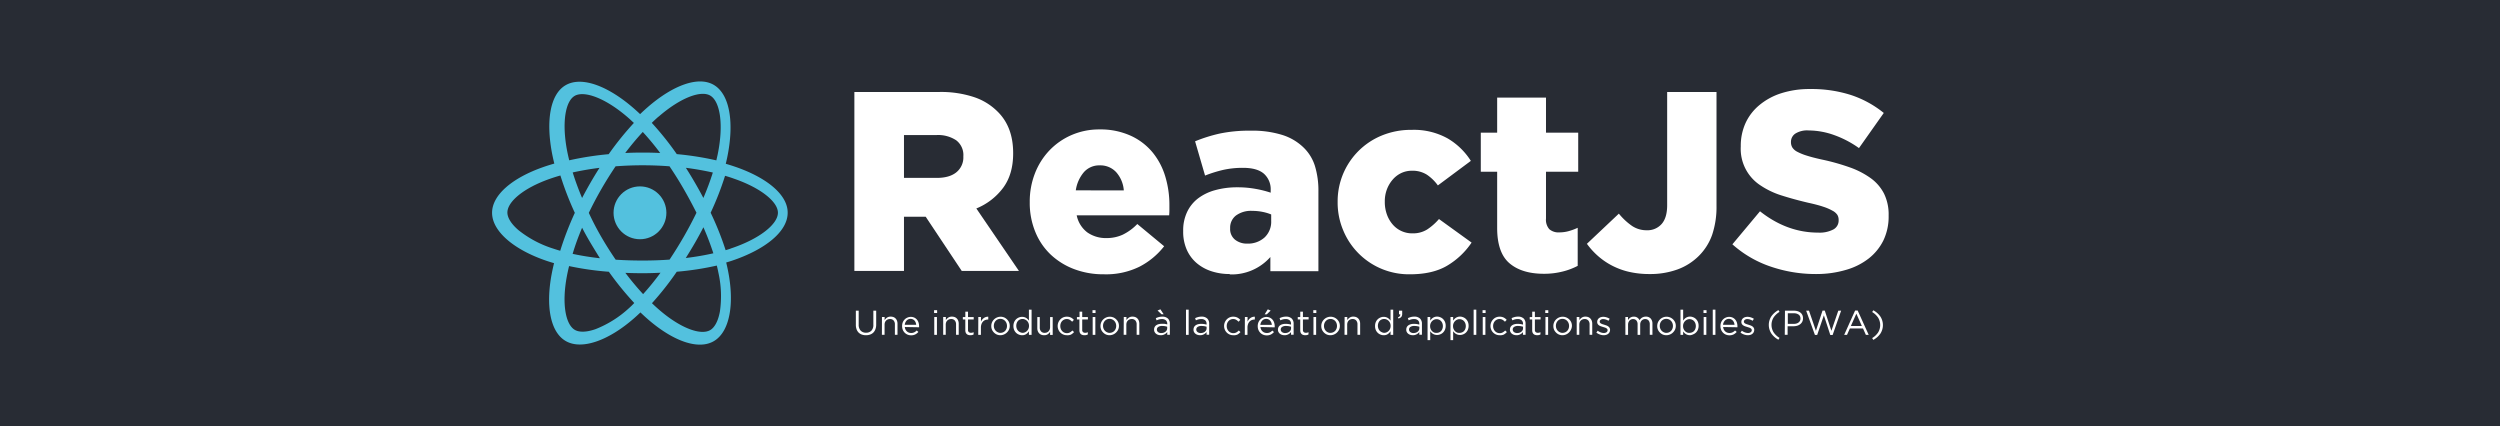 <svg xmlns="http://www.w3.org/2000/svg" viewBox="0 0 880 150"><defs><style>.cls-1{fill:#282c34;}.cls-2{fill:#53c1de;}.cls-3{fill:#fff;}</style></defs><title>Fichier 1</title><g id="Calque_2" data-name="Calque 2"><g id="Calque_1-2" data-name="Calque 1"><rect class="cls-1" width="880" height="150"/><path class="cls-2" d="M258.82,58.71h0q-1.66-.57-3.35-1.06.28-1.14.52-2.29c2.54-12.32.88-22.24-4.79-25.51-5.43-3.13-14.32.13-23.29,7.94q-1.33,1.16-2.59,2.38-.85-.81-1.73-1.59c-9.4-8.35-18.83-11.87-24.49-8.59-5.43,3.14-7,12.47-4.75,24.14q.34,1.73.77,3.45c-1.33.38-2.62.78-3.85,1.21-11,3.84-18.06,9.87-18.06,16.11,0,6.45,7.56,12.93,19,16.85q1.4.48,2.82.88-.46,1.85-.82,3.72c-2.18,11.47-.48,20.58,4.94,23.7,5.59,3.22,15-.09,24.11-8.08q1.08-.95,2.17-2,1.37,1.32,2.81,2.57c8.85,7.62,17.59,10.69,23,7.56,5.59-3.23,7.4-13,5-24.92q-.27-1.36-.62-2.78,1-.29,1.94-.6c11.94-4,19.7-10.35,19.7-16.89C277.33,68.64,270.07,62.58,258.82,58.71Zm-27-17.64c7.69-6.69,14.87-9.33,18.15-7.44h0c3.49,2,4.84,10.12,2.65,20.75q-.22,1-.47,2.07a106.56,106.56,0,0,0-13.92-2.2,104.49,104.49,0,0,0-8.8-11Q230.55,42.14,231.78,41.07ZM204.9,80.16q1.41,2.73,3,5.39t3.27,5.35a94.71,94.71,0,0,1-9.6-1.54C202.44,86.39,203.57,83.3,204.9,80.16Zm0-10.46c-1.3-3.07-2.4-6.09-3.31-9,3-.66,6.14-1.21,9.44-1.62q-1.66,2.59-3.19,5.25T204.89,69.7Zm2.36,5.23q2.06-4.28,4.43-8.39h0q2.37-4.11,5-8c3.1-.23,6.27-.36,9.48-.36s6.4.12,9.5.36q2.65,3.92,5,8t4.49,8.35q-2.09,4.29-4.47,8.43h0q-2.37,4.11-5,8.06c-3.09.22-6.28.33-9.54.33s-6.39-.1-9.43-.3q-2.7-3.94-5.09-8.07T207.26,74.93ZM244.6,85.52q1.57-2.72,3-5.52h0a94.46,94.46,0,0,1,3.5,9.16,94.4,94.4,0,0,1-9.71,1.66Q243.05,88.2,244.6,85.52Zm3-15.82q-1.44-2.74-3-5.42h0q-1.53-2.64-3.17-5.21c3.32.42,6.51,1,9.49,1.66A94.89,94.89,0,0,1,247.58,69.7ZM226.26,46.45h0a95.13,95.13,0,0,1,6.13,7.4q-6.15-.29-12.31,0C222.11,51.17,224.18,48.69,226.26,46.45Zm-24-12.69c3.48-2,11.19.86,19.31,8.07.52.46,1,.94,1.56,1.44a106.59,106.59,0,0,0-8.87,11,108.69,108.69,0,0,0-13.89,2.16q-.4-1.59-.72-3.21h0C197.71,43.19,199,35.65,202.28,33.76ZM197.2,88.27q-1.29-.37-2.57-.8A37.68,37.68,0,0,1,182.49,81c-2.58-2.21-3.89-4.41-3.89-6.19,0-3.79,5.65-8.63,15.08-11.91q1.78-.62,3.58-1.13a106.68,106.68,0,0,0,5.08,13.15A108.3,108.3,0,0,0,197.2,88.27Zm24.11,20.28a37.67,37.67,0,0,1-11.66,7.3h0c-3.21,1.13-5.76,1.16-7.3.27-3.28-1.89-4.65-9.21-2.79-19q.33-1.74.76-3.46a104.6,104.6,0,0,0,14,2,108.24,108.24,0,0,0,8.94,11Q222.32,107.66,221.31,108.55Zm5.08-5c-2.11-2.28-4.21-4.79-6.26-7.5q3,.12,6.09.12T232.5,96A94.6,94.6,0,0,1,226.39,103.52Zm27,6.19c-.62,3.34-1.87,5.57-3.41,6.46-3.28,1.9-10.3-.57-17.87-7.08q-1.3-1.12-2.62-2.39a104.53,104.53,0,0,0,8.73-11.08,103.84,103.84,0,0,0,14.1-2.17q.32,1.29.56,2.52h0A37.67,37.67,0,0,1,253.4,109.71Zm3.78-22.22h0c-.57.19-1.15.37-1.75.55a104.4,104.4,0,0,0-5.27-13.19,104.36,104.36,0,0,0,5.07-13c1.06.31,2.1.63,3.1,1,9.64,3.32,15.51,8.22,15.51,12C273.83,78.85,267.48,84.08,257.17,87.49Z"/><circle class="cls-2" cx="225.27" cy="74.91" r="9.3"/><path class="cls-3" d="M300.74,32.38h29.79a36.92,36.92,0,0,1,12.33,1.8,21.12,21.12,0,0,1,8.19,5q5.58,5.4,5.58,14.67v.18q0,7.29-3.51,12.06a22.19,22.19,0,0,1-9.45,7.29l15,22H338.54L325.85,76.3H318.2V95.38H300.74Zm29,30.24q4.5,0,6.93-2a6.72,6.72,0,0,0,2.43-5.44V55a6.52,6.52,0,0,0-2.52-5.62,11.53,11.53,0,0,0-6.93-1.84H318.2V62.62Z"/><path class="cls-3" d="M388.58,96.55a29,29,0,0,1-10.53-1.84,24.81,24.81,0,0,1-8.24-5.13,22.83,22.83,0,0,1-5.4-8,26.82,26.82,0,0,1-1.94-10.35v-.18a27.21,27.21,0,0,1,1.8-9.95,24.55,24.55,0,0,1,5.08-8.1,23.83,23.83,0,0,1,7.78-5.44,24.33,24.33,0,0,1,9.9-2A25.68,25.68,0,0,1,398,47.77a21.61,21.61,0,0,1,7.65,5.8,24.42,24.42,0,0,1,4.5,8.46,34.49,34.49,0,0,1,1.48,10.22V74q0,.9-.09,1.8H379a10,10,0,0,0,3.73,6,11.31,11.31,0,0,0,6.79,2,13.39,13.39,0,0,0,5.63-1.17,18.11,18.11,0,0,0,5.18-3.78l9.45,7.83a26.28,26.28,0,0,1-8.69,7.2A26.65,26.65,0,0,1,388.58,96.55Zm7-29.52a10.83,10.83,0,0,0-2.7-6.44,7.57,7.57,0,0,0-5.76-2.38,7.19,7.19,0,0,0-5.58,2.38A12.66,12.66,0,0,0,378.68,67Z"/><path class="cls-3" d="M432.86,96.46a20.37,20.37,0,0,1-6.48-1,15.26,15.26,0,0,1-5.18-2.88,13.23,13.23,0,0,1-3.46-4.68,15.59,15.59,0,0,1-1.26-6.48v-.18a15.08,15.08,0,0,1,1.4-6.66,13.07,13.07,0,0,1,3.87-4.77,17.66,17.66,0,0,1,6-2.88,28.83,28.83,0,0,1,7.83-1,35.28,35.28,0,0,1,6.53.58,37.11,37.11,0,0,1,5.17,1.31V67a7.34,7.34,0,0,0-2.38-5.85q-2.39-2.07-7.33-2.07a31.59,31.59,0,0,0-7,.72,45.92,45.92,0,0,0-6.39,2l-3.51-12.06A53.55,53.55,0,0,1,429.4,47a50.76,50.76,0,0,1,10.93-1,35.14,35.14,0,0,1,11.12,1.53,18.79,18.79,0,0,1,7.42,4.41,15.43,15.43,0,0,1,4,6.53,29.64,29.64,0,0,1,1.21,9v28H447.17v-5a18.18,18.18,0,0,1-14.31,6.12ZM439,85.75a8.66,8.66,0,0,0,6.12-2.16,7.57,7.57,0,0,0,2.34-5.85V75.49a15.81,15.81,0,0,0-3-.9,18.15,18.15,0,0,0-3.65-.36,8.92,8.92,0,0,0-5.8,1.67,5.38,5.38,0,0,0-2,4.36v.18a4.77,4.77,0,0,0,1.71,3.92A6.6,6.6,0,0,0,439,85.75Z"/><path class="cls-3" d="M496.31,96.55A25,25,0,0,1,472.78,81a25.07,25.07,0,0,1-1.93-9.76v-.18a25,25,0,0,1,15.52-23.35,27,27,0,0,1,10.58-2,24.48,24.48,0,0,1,12.6,3,24.07,24.07,0,0,1,8.19,7.92l-11.61,8.64a15.31,15.31,0,0,0-3.87-3.78A9.38,9.38,0,0,0,497,60.1a8.62,8.62,0,0,0-3.83.85,9.2,9.2,0,0,0-3,2.34,11.33,11.33,0,0,0-2,3.42,11.88,11.88,0,0,0-.72,4.19v.18a12.9,12.9,0,0,0,.72,4.36,11.1,11.1,0,0,0,2,3.51,9,9,0,0,0,7,3.19,9.43,9.43,0,0,0,5.17-1.35,20.22,20.22,0,0,0,4.18-3.69L518,85.39a26.84,26.84,0,0,1-8.55,8.1Q504.32,96.55,496.31,96.55Z"/><path class="cls-3" d="M543.47,96.37q-7.78,0-12.12-3.69T527,80.26V60.46h-5.76V46.69H527V34.36h17.19V46.69h11.34V60.46H544.19V76.93a5,5,0,0,0,1.17,3.74,4.88,4.88,0,0,0,3.51,1.13,12.36,12.36,0,0,0,3.33-.45,19.87,19.87,0,0,0,3.15-1.17V93.58a23.49,23.49,0,0,1-5.31,2A26.36,26.36,0,0,1,543.47,96.37Z"/><path class="cls-3" d="M580.73,96.46a31.65,31.65,0,0,1-7.47-.81,25.54,25.54,0,0,1-6-2.25A24.52,24.52,0,0,1,562.37,90a26,26,0,0,1-3.78-4.18l11.25-10.62a22.5,22.5,0,0,0,4.63,4.32,9.11,9.11,0,0,0,5.17,1.53,6.64,6.64,0,0,0,5.26-2.21q1.94-2.2,1.94-6.61V32.38h17.37v40a30.8,30.8,0,0,1-1.53,10.26A19.74,19.74,0,0,1,598,90.07a20.64,20.64,0,0,1-7.52,4.77A27.9,27.9,0,0,1,580.73,96.46Z"/><path class="cls-3" d="M639.32,96.46a48.89,48.89,0,0,1-16.07-2.63A38.93,38.93,0,0,1,609.8,86l9.72-11.63Q629,81.88,640,81.88a10.42,10.42,0,0,0,5.36-1.12,3.54,3.54,0,0,0,1.84-3.19v-.18a3.39,3.39,0,0,0-.45-1.75A4.59,4.59,0,0,0,645,74.15a17.2,17.2,0,0,0-3.24-1.39q-2-.68-5.26-1.39-5-1.17-9.36-2.56a28.6,28.6,0,0,1-7.51-3.59,15.34,15.34,0,0,1-6.88-13.61v-.18a19.38,19.38,0,0,1,1.67-8.09A17.93,17.93,0,0,1,619.3,37a22.87,22.87,0,0,1,7.7-4.18,32.45,32.45,0,0,1,10.17-1.48,45.34,45.34,0,0,1,14.45,2.13,36.45,36.45,0,0,1,11.47,6.29l-8.73,12.37a35.44,35.44,0,0,0-8.87-4.63,26.77,26.77,0,0,0-8.78-1.58A7.89,7.89,0,0,0,632,47a3.47,3.47,0,0,0-1.58,2.87v.18a3.54,3.54,0,0,0,.5,1.89,4.49,4.49,0,0,0,1.71,1.48,18.77,18.77,0,0,0,3.33,1.35q2.11.68,5.35,1.39a77,77,0,0,1,9.77,2.74,29.23,29.23,0,0,1,7.42,3.82,15.29,15.29,0,0,1,4.68,5.44,16.58,16.58,0,0,1,1.62,7.59V76a19.4,19.4,0,0,1-1.84,8.62A18.51,18.51,0,0,1,657.77,91a23.43,23.43,0,0,1-8,4A36.53,36.53,0,0,1,639.32,96.46Z"/><path class="cls-3" d="M304.79,118a4.17,4.17,0,0,1-1.44-.24,3,3,0,0,1-1.12-.7,3.17,3.17,0,0,1-.72-1.16,4.58,4.58,0,0,1-.25-1.59v-4.95h1v4.88a3,3,0,0,0,.69,2.13,2.48,2.48,0,0,0,1.91.74,2.51,2.51,0,0,0,1.87-.71,2.88,2.88,0,0,0,.69-2.1v-4.95h1v4.87a4.82,4.82,0,0,1-.26,1.64,3.19,3.19,0,0,1-.72,1.18,3,3,0,0,1-1.12.71A4.21,4.21,0,0,1,304.79,118Z"/><path class="cls-3" d="M310.45,111.59h.94v1.09a3,3,0,0,1,.83-.87,2.25,2.25,0,0,1,1.32-.36,2.66,2.66,0,0,1,1,.18,2.11,2.11,0,0,1,.75.52,2.28,2.28,0,0,1,.47.8,3,3,0,0,1,.16,1v3.9H315v-3.66a2,2,0,0,0-.45-1.38,1.63,1.63,0,0,0-1.29-.51,2,2,0,0,0-.75.14,1.74,1.74,0,0,0-.6.4,1.81,1.81,0,0,0-.4.62,2.21,2.21,0,0,0-.14.8v3.59h-.94Z"/><path class="cls-3" d="M318.5,115.11a2.51,2.51,0,0,0,.24.89,2.13,2.13,0,0,0,.5.66,2.18,2.18,0,0,0,.68.41,2.26,2.26,0,0,0,.79.14,2.41,2.41,0,0,0,1.12-.24,3.33,3.33,0,0,0,.86-.64l.58.52a3.83,3.83,0,0,1-1.08.86,3.2,3.2,0,0,1-1.51.32,3.15,3.15,0,0,1-1.22-.24,3,3,0,0,1-1-.67,3.17,3.17,0,0,1-.67-1,3.49,3.49,0,0,1-.25-1.34,3.64,3.64,0,0,1,.22-1.28,3.21,3.21,0,0,1,.63-1,2.91,2.91,0,0,1,1-.7,3,3,0,0,1,2.45,0,2.72,2.72,0,0,1,.92.71,3.09,3.09,0,0,1,.57,1.06,4.23,4.23,0,0,1,.19,1.3v.14a1.83,1.83,0,0,1,0,.19Zm4-.77a2.93,2.93,0,0,0-.18-.8,2.27,2.27,0,0,0-.39-.67,1.8,1.8,0,0,0-.61-.46,1.89,1.89,0,0,0-.82-.17,1.83,1.83,0,0,0-.75.16,1.92,1.92,0,0,0-.62.44,2.45,2.45,0,0,0-.44.67,2.69,2.69,0,0,0-.22.83Z"/><path class="cls-3" d="M328.8,109.18h1.07v1H328.8Zm.06,2.41h.94v6.28h-.94Z"/><path class="cls-3" d="M332,111.59h.94v1.09a3,3,0,0,1,.83-.87,2.25,2.25,0,0,1,1.32-.36,2.66,2.66,0,0,1,1,.18,2.11,2.11,0,0,1,.75.52,2.28,2.28,0,0,1,.47.8,3,3,0,0,1,.16,1v3.9h-.94v-3.66a2,2,0,0,0-.45-1.38,1.63,1.63,0,0,0-1.29-.51,2,2,0,0,0-.75.14,1.74,1.74,0,0,0-.6.4,1.81,1.81,0,0,0-.4.62,2.21,2.21,0,0,0-.14.8v3.59H332Z"/><path class="cls-3" d="M341.56,118a2.44,2.44,0,0,1-.7-.1,1.45,1.45,0,0,1-.57-.31,1.43,1.43,0,0,1-.37-.55,2.22,2.22,0,0,1-.13-.81v-3.79h-.87v-.83h.88v-1.9h.94v1.9h2v.83h-2v3.66a1,1,0,0,0,.29.81,1.2,1.2,0,0,0,.77.23,2,2,0,0,0,.91-.21v.8a2.09,2.09,0,0,1-.52.2A2.62,2.62,0,0,1,341.56,118Z"/><path class="cls-3" d="M344.36,111.59h.94v1.64a3.36,3.36,0,0,1,.43-.72,2.82,2.82,0,0,1,.58-.56,2.47,2.47,0,0,1,.72-.36,2.57,2.57,0,0,1,.84-.11v1h-.07a2.58,2.58,0,0,0-1,.18,2.18,2.18,0,0,0-.8.55,2.59,2.59,0,0,0-.53.91,3.68,3.68,0,0,0-.19,1.25v2.5h-.94Z"/><path class="cls-3" d="M352.15,118a3.2,3.2,0,0,1-1.3-.26,3.28,3.28,0,0,1-1-.71,3.18,3.18,0,0,1-.68-1,3.27,3.27,0,0,1-.24-1.26v0a3.31,3.31,0,0,1,.24-1.26,3.32,3.32,0,0,1,4.34-1.76,3.29,3.29,0,0,1,1,.71,3.19,3.19,0,0,1,.68,1,3.27,3.27,0,0,1,.24,1.26v0a3.25,3.25,0,0,1-.25,1.26,3.34,3.34,0,0,1-.69,1,3.2,3.2,0,0,1-1,.71A3.29,3.29,0,0,1,352.15,118Zm0-.84a2.22,2.22,0,0,0,.94-.19,2.27,2.27,0,0,0,.73-.52,2.39,2.39,0,0,0,.47-.77,2.56,2.56,0,0,0,.17-.94v0a2.57,2.57,0,0,0-.18-1,2.42,2.42,0,0,0-.49-.78,2.36,2.36,0,0,0-.74-.53,2.19,2.19,0,0,0-.92-.19,2.22,2.22,0,0,0-.94.19,2.2,2.2,0,0,0-.72.52,2.42,2.42,0,0,0-.47.77,2.6,2.6,0,0,0-.17.94v0a2.57,2.57,0,0,0,.18,1,2.4,2.4,0,0,0,.49.77,2.34,2.34,0,0,0,.73.52A2.19,2.19,0,0,0,352.18,117.18Z"/><path class="cls-3" d="M359.77,118a2.9,2.9,0,0,1-1.11-.22,3,3,0,0,1-1-.64,3.13,3.13,0,0,1-.68-1,3.51,3.51,0,0,1-.26-1.38v0a3.52,3.52,0,0,1,.26-1.37,3.12,3.12,0,0,1,.68-1,3,3,0,0,1,1-.64,2.83,2.83,0,0,1,1.11-.22,2.77,2.77,0,0,1,.8.11,2.68,2.68,0,0,1,.66.29,2.84,2.84,0,0,1,.53.43,3.8,3.8,0,0,1,.42.51V109h.94v8.87h-.94v-1.26a4.89,4.89,0,0,1-.43.54,3,3,0,0,1-.53.45,2.45,2.45,0,0,1-.65.3A2.71,2.71,0,0,1,359.77,118Zm.17-.84a2.11,2.11,0,0,0,.84-.18,2.32,2.32,0,0,0,.73-.5,2.39,2.39,0,0,0,.51-.77,2.51,2.51,0,0,0,.19-1v0a2.51,2.51,0,0,0-.19-1,2.31,2.31,0,0,0-.51-.76,2.37,2.37,0,0,0-.73-.49,2.11,2.11,0,0,0-.84-.18,2.26,2.26,0,0,0-.86.16,2,2,0,0,0-.7.47,2.29,2.29,0,0,0-.47.76,2.77,2.77,0,0,0-.18,1v0a2.74,2.74,0,0,0,.18,1,2.3,2.3,0,0,0,.48.77,2.12,2.12,0,0,0,.7.49A2.16,2.16,0,0,0,359.94,117.16Z"/><path class="cls-3" d="M367.51,118a2.64,2.64,0,0,1-1-.18,2.08,2.08,0,0,1-.75-.52,2.27,2.27,0,0,1-.47-.79,3,3,0,0,1-.16-1v-3.9H366v3.66a2,2,0,0,0,.45,1.38,1.63,1.63,0,0,0,1.29.51,2,2,0,0,0,.75-.14,1.68,1.68,0,0,0,.6-.4,1.93,1.93,0,0,0,.39-.62,2.12,2.12,0,0,0,.15-.8v-3.59h.92v6.28h-.92v-1.09a3,3,0,0,1-.83.87A2.26,2.26,0,0,1,367.51,118Z"/><path class="cls-3" d="M375.52,118a3.13,3.13,0,0,1-1.28-.26,3.19,3.19,0,0,1-1.7-1.74,3.27,3.27,0,0,1-.24-1.25v0a3.32,3.32,0,0,1,.92-2.31,3.2,3.2,0,0,1,1-.71,3.13,3.13,0,0,1,1.28-.26,3.6,3.6,0,0,1,.81.08,3,3,0,0,1,1.23.6,5,5,0,0,1,.47.44l-.62.66a4.47,4.47,0,0,0-.82-.67,2,2,0,0,0-1.09-.28,2.11,2.11,0,0,0-.89.19,2.23,2.23,0,0,0-.72.52,2.37,2.37,0,0,0-.47.77,2.63,2.63,0,0,0-.17,1v0a2.57,2.57,0,0,0,.18,1,2.48,2.48,0,0,0,.49.78,2.23,2.23,0,0,0,.73.52,2.2,2.2,0,0,0,.92.19,2.12,2.12,0,0,0,1.08-.27,3.6,3.6,0,0,0,.84-.67l.6.56a4.18,4.18,0,0,1-1.08.88A3,3,0,0,1,375.52,118Z"/><path class="cls-3" d="M381.72,118a2.44,2.44,0,0,1-.7-.1,1.45,1.45,0,0,1-.57-.31,1.43,1.43,0,0,1-.37-.55,2.22,2.22,0,0,1-.13-.81v-3.79h-.87v-.83H380v-1.9h.94v1.9h2v.83h-2v3.66a1,1,0,0,0,.29.81,1.2,1.2,0,0,0,.77.23,2,2,0,0,0,.91-.21v.8a2.09,2.09,0,0,1-.52.2A2.62,2.62,0,0,1,381.72,118Z"/><path class="cls-3" d="M384.56,109.18h1.07v1h-1.07Zm.06,2.41h.94v6.28h-.94Z"/><path class="cls-3" d="M390.59,118a3.2,3.2,0,0,1-1.3-.26,3.28,3.28,0,0,1-1-.71,3.18,3.18,0,0,1-.68-1,3.27,3.27,0,0,1-.24-1.26v0a3.31,3.31,0,0,1,.24-1.26,3.32,3.32,0,0,1,4.34-1.76,3.29,3.29,0,0,1,1,.71,3.19,3.19,0,0,1,.68,1,3.27,3.27,0,0,1,.24,1.26v0a3.25,3.25,0,0,1-.25,1.26,3.34,3.34,0,0,1-.69,1,3.2,3.2,0,0,1-1,.71A3.29,3.29,0,0,1,390.59,118Zm0-.84a2.22,2.22,0,0,0,.94-.19,2.27,2.27,0,0,0,.73-.52,2.39,2.39,0,0,0,.47-.77,2.56,2.56,0,0,0,.17-.94v0a2.57,2.57,0,0,0-.18-1,2.42,2.42,0,0,0-.49-.78,2.36,2.36,0,0,0-.74-.53,2.19,2.19,0,0,0-.92-.19,2.22,2.22,0,0,0-.94.19,2.2,2.2,0,0,0-.72.52,2.42,2.42,0,0,0-.47.77,2.6,2.6,0,0,0-.17.94v0a2.57,2.57,0,0,0,.18,1,2.4,2.4,0,0,0,.49.77,2.34,2.34,0,0,0,.73.52A2.19,2.19,0,0,0,390.62,117.18Z"/><path class="cls-3" d="M395.57,111.59h.94v1.09a3,3,0,0,1,.83-.87,2.25,2.25,0,0,1,1.32-.36,2.66,2.66,0,0,1,1,.18,2.11,2.11,0,0,1,.75.52,2.28,2.28,0,0,1,.47.8,3,3,0,0,1,.16,1v3.9h-.94v-3.66a2,2,0,0,0-.45-1.38,1.63,1.63,0,0,0-1.29-.51,2,2,0,0,0-.75.14,1.74,1.74,0,0,0-.6.4,1.81,1.81,0,0,0-.4.62,2.21,2.21,0,0,0-.14.8v3.59h-.94Z"/><path class="cls-3" d="M408.58,118a3.13,3.13,0,0,1-.86-.12,2.24,2.24,0,0,1-.75-.37,1.92,1.92,0,0,1-.53-.62,1.74,1.74,0,0,1-.2-.85v0a2,2,0,0,1,.19-.9,1.74,1.74,0,0,1,.55-.64,2.67,2.67,0,0,1,.85-.39,4.15,4.15,0,0,1,1.09-.13A6.67,6.67,0,0,1,410,114a7.78,7.78,0,0,1,.87.2V114a1.58,1.58,0,0,0-.49-1.25,2,2,0,0,0-1.37-.43,3.94,3.94,0,0,0-1,.12,5.29,5.29,0,0,0-.89.33l-.28-.77a6.62,6.62,0,0,1,1.06-.39,4.61,4.61,0,0,1,1.23-.15,2.75,2.75,0,0,1,2,.69,2.5,2.5,0,0,1,.66,1.85v3.84h-.92v-.95a3,3,0,0,1-.88.75A2.67,2.67,0,0,1,408.58,118Zm.19-.77a2.62,2.62,0,0,0,.81-.12,2.09,2.09,0,0,0,.66-.35,1.67,1.67,0,0,0,.45-.53,1.45,1.45,0,0,0,.16-.69V115q-.35-.1-.8-.18a5.57,5.57,0,0,0-1-.08,2.28,2.28,0,0,0-1.35.35,1.08,1.08,0,0,0-.48.92v0a1.1,1.1,0,0,0,.13.53,1.15,1.15,0,0,0,.35.39,1.65,1.65,0,0,0,.5.24A2.08,2.08,0,0,0,408.76,117.24Zm-1.31-7.91,1-.45,1.15,1.75h-.75Z"/><path class="cls-3" d="M417.47,109h.94v8.87h-.94Z"/><path class="cls-3" d="M422.45,118a3.13,3.13,0,0,1-.86-.12,2.23,2.23,0,0,1-.75-.37,1.94,1.94,0,0,1-.53-.61,1.75,1.75,0,0,1-.2-.85v0a2,2,0,0,1,.19-.89,1.75,1.75,0,0,1,.55-.64,2.66,2.66,0,0,1,.85-.39,4.14,4.14,0,0,1,1.09-.13,6.54,6.54,0,0,1,1.05.07,7.72,7.72,0,0,1,.87.19V114a1.6,1.6,0,0,0-.49-1.26,2,2,0,0,0-1.37-.43,3.94,3.94,0,0,0-1,.12,5.25,5.25,0,0,0-.89.33l-.28-.77a6.59,6.59,0,0,1,1.06-.39,4.61,4.61,0,0,1,1.23-.15,2.75,2.75,0,0,1,2,.69,2.5,2.5,0,0,1,.66,1.85v3.84h-.92v-.94a3,3,0,0,1-.88.75A2.7,2.7,0,0,1,422.45,118Zm.19-.77a2.62,2.62,0,0,0,.81-.12,2.09,2.09,0,0,0,.66-.34,1.66,1.66,0,0,0,.45-.53,1.43,1.43,0,0,0,.16-.68V115q-.35-.1-.8-.18a5.56,5.56,0,0,0-1-.08,2.28,2.28,0,0,0-1.35.34,1.07,1.07,0,0,0-.48.91v0a1.1,1.1,0,0,0,.13.53,1.16,1.16,0,0,0,.35.39,1.64,1.64,0,0,0,.5.24A2.08,2.08,0,0,0,422.64,117.24Z"/><path class="cls-3" d="M434.09,118a3.13,3.13,0,0,1-1.28-.26,3.19,3.19,0,0,1-1.69-1.74,3.27,3.27,0,0,1-.24-1.25v0a3.33,3.33,0,0,1,.92-2.31,3.21,3.21,0,0,1,1-.71,3.13,3.13,0,0,1,1.28-.26,3.58,3.58,0,0,1,.81.08,3,3,0,0,1,1.23.6,4.94,4.94,0,0,1,.47.44l-.62.66a4.44,4.44,0,0,0-.82-.67,2,2,0,0,0-1.09-.28,2.11,2.11,0,0,0-.89.19,2.22,2.22,0,0,0-.72.52,2.38,2.38,0,0,0-.47.77,2.64,2.64,0,0,0-.17,1v0a2.57,2.57,0,0,0,.18,1,2.46,2.46,0,0,0,.49.78,2.23,2.23,0,0,0,.73.52,2.21,2.21,0,0,0,.92.19,2.13,2.13,0,0,0,1.08-.27,3.59,3.59,0,0,0,.84-.67l.6.56a4.16,4.16,0,0,1-1.08.88A3,3,0,0,1,434.09,118Z"/><path class="cls-3" d="M438.2,111.59h.94v1.64a3.36,3.36,0,0,1,.42-.72,2.85,2.85,0,0,1,.58-.56,2.47,2.47,0,0,1,.72-.36,2.56,2.56,0,0,1,.84-.11v1h-.07a2.59,2.59,0,0,0-1,.18,2.19,2.19,0,0,0-.8.55,2.6,2.6,0,0,0-.53.91,3.66,3.66,0,0,0-.19,1.25v2.5h-.94Z"/><path class="cls-3" d="M443.68,115.11a2.5,2.5,0,0,0,.24.89,2.14,2.14,0,0,0,.5.66,2.18,2.18,0,0,0,.68.41,2.26,2.26,0,0,0,.79.14A2.41,2.41,0,0,0,447,117a3.34,3.34,0,0,0,.86-.64l.58.52a3.85,3.85,0,0,1-1.08.86,3.2,3.2,0,0,1-1.51.32,3.15,3.15,0,0,1-1.21-.24,3,3,0,0,1-1-.67,3.18,3.18,0,0,1-.67-1,3.49,3.49,0,0,1-.25-1.34,3.62,3.62,0,0,1,.22-1.28,3.2,3.2,0,0,1,.63-1,2.91,2.91,0,0,1,1-.7,3,3,0,0,1,2.45,0,2.72,2.72,0,0,1,.92.71,3.1,3.1,0,0,1,.57,1.06,4.26,4.26,0,0,1,.19,1.3v.14a1.6,1.6,0,0,1,0,.19Zm4-.75a3,3,0,0,0-.18-.81,2.29,2.29,0,0,0-.4-.67,1.79,1.79,0,0,0-.61-.46,1.89,1.89,0,0,0-.82-.17,1.83,1.83,0,0,0-.75.16,1.91,1.91,0,0,0-.62.44,2.46,2.46,0,0,0-.44.67,2.7,2.7,0,0,0-.22.83Zm-1.41-5.48,1,.45-1.37,1.31h-.75Z"/><path class="cls-3" d="M452.18,118a3.12,3.12,0,0,1-.86-.12,2.24,2.24,0,0,1-.75-.37,1.93,1.93,0,0,1-.53-.61,1.74,1.74,0,0,1-.2-.85v0a2,2,0,0,1,.19-.89,1.73,1.73,0,0,1,.55-.64,2.64,2.64,0,0,1,.85-.39,4.15,4.15,0,0,1,1.09-.13,6.55,6.55,0,0,1,1.05.07,7.76,7.76,0,0,1,.87.19V114a1.59,1.59,0,0,0-.49-1.26,2,2,0,0,0-1.37-.43,3.93,3.93,0,0,0-1,.12,5.29,5.29,0,0,0-.89.33l-.28-.77a6.63,6.63,0,0,1,1.06-.39,4.61,4.61,0,0,1,1.23-.15,2.75,2.75,0,0,1,2,.69,2.5,2.5,0,0,1,.66,1.85v3.84h-.92v-.94a3,3,0,0,1-.88.75A2.7,2.7,0,0,1,452.18,118Zm.19-.77a2.62,2.62,0,0,0,.81-.12,2.07,2.07,0,0,0,.66-.34,1.63,1.63,0,0,0,.45-.53,1.43,1.43,0,0,0,.16-.68V115q-.35-.1-.8-.18a5.57,5.57,0,0,0-1-.08,2.29,2.29,0,0,0-1.35.34,1.07,1.07,0,0,0-.48.91v0a1.09,1.09,0,0,0,.13.53,1.16,1.16,0,0,0,.34.39,1.65,1.65,0,0,0,.5.24A2.08,2.08,0,0,0,452.37,117.24Z"/><path class="cls-3" d="M459.45,118a2.44,2.44,0,0,1-.7-.1,1.45,1.45,0,0,1-.57-.31,1.42,1.42,0,0,1-.37-.55,2.21,2.21,0,0,1-.13-.81v-3.79h-.87v-.83h.88v-1.9h.94v1.9h2v.83h-2v3.66a1,1,0,0,0,.29.81,1.2,1.2,0,0,0,.76.23,2,2,0,0,0,.91-.21v.8a2.1,2.1,0,0,1-.52.2A2.63,2.63,0,0,1,459.45,118Z"/><path class="cls-3" d="M462.28,109.18h1.07v1h-1.07Zm.06,2.41h.94v6.28h-.94Z"/><path class="cls-3" d="M468.31,118a3.2,3.2,0,0,1-1.3-.26,3.28,3.28,0,0,1-1-.71,3.19,3.19,0,0,1-.68-1,3.27,3.27,0,0,1-.24-1.26v0a3.31,3.31,0,0,1,.24-1.26,3.3,3.3,0,0,1,5.38-1.05,3.18,3.18,0,0,1,.68,1,3.27,3.27,0,0,1,.24,1.26v0a3.24,3.24,0,0,1-.25,1.26,3.34,3.34,0,0,1-.69,1,3.2,3.2,0,0,1-1,.71A3.29,3.29,0,0,1,468.31,118Zm0-.84a2.22,2.22,0,0,0,.94-.19,2.28,2.28,0,0,0,.73-.52,2.39,2.39,0,0,0,.47-.77,2.56,2.56,0,0,0,.17-.94v0a2.57,2.57,0,0,0-.18-1A2.45,2.45,0,0,0,470,113a2.37,2.37,0,0,0-.74-.53,2.19,2.19,0,0,0-.92-.19,2.21,2.21,0,0,0-1.66.72,2.43,2.43,0,0,0-.47.77,2.61,2.61,0,0,0-.17.94v0a2.57,2.57,0,0,0,.18,1,2.39,2.39,0,0,0,.49.77,2.33,2.33,0,0,0,.74.52A2.19,2.19,0,0,0,468.34,117.18Z"/><path class="cls-3" d="M473.3,111.59h.94v1.09a3,3,0,0,1,.83-.87,2.25,2.25,0,0,1,1.32-.36,2.66,2.66,0,0,1,1,.18,2.1,2.1,0,0,1,.75.52,2.27,2.27,0,0,1,.47.8,3,3,0,0,1,.16,1v3.9h-.94v-3.66a2,2,0,0,0-.45-1.38,1.63,1.63,0,0,0-1.29-.51,2,2,0,0,0-.75.14,1.75,1.75,0,0,0-.6.4,1.8,1.8,0,0,0-.39.62,2.22,2.22,0,0,0-.14.8v3.59h-.94Z"/><path class="cls-3" d="M487.06,118a2.9,2.9,0,0,1-1.11-.22,2.94,2.94,0,0,1-1-.64,3.12,3.12,0,0,1-.68-1,3.51,3.51,0,0,1-.25-1.38v0a3.52,3.52,0,0,1,.25-1.37,3.11,3.11,0,0,1,.68-1,3,3,0,0,1,1-.64,2.83,2.83,0,0,1,1.11-.22,2.77,2.77,0,0,1,.8.11,2.68,2.68,0,0,1,.66.29,2.86,2.86,0,0,1,.53.43,3.77,3.77,0,0,1,.42.51V109h.94v8.87h-.94v-1.26a5.06,5.06,0,0,1-.43.54,3,3,0,0,1-.53.45,2.46,2.46,0,0,1-.65.3A2.71,2.71,0,0,1,487.06,118Zm.17-.84a2.11,2.11,0,0,0,.84-.18,2.34,2.34,0,0,0,.73-.5,2.4,2.4,0,0,0,.51-.77,2.52,2.52,0,0,0,.19-1v0a2.52,2.52,0,0,0-.19-1,2.32,2.32,0,0,0-.51-.76,2.39,2.39,0,0,0-.73-.49,2.11,2.11,0,0,0-.84-.18,2.25,2.25,0,0,0-.86.16,2,2,0,0,0-.7.47,2.29,2.29,0,0,0-.47.76,2.78,2.78,0,0,0-.18,1v0a2.75,2.75,0,0,0,.18,1,2.3,2.3,0,0,0,.48.77,2.12,2.12,0,0,0,.71.49A2.16,2.16,0,0,0,487.23,117.16Z"/><path class="cls-3" d="M492.07,111.7a1.43,1.43,0,0,0,.66-.42.86.86,0,0,0,.16-.64h-.44v-1.28h1.12v1.09a1.68,1.68,0,0,1-.33,1.12,1.83,1.83,0,0,1-1,.54Z"/><path class="cls-3" d="M497.34,118a3.12,3.12,0,0,1-.86-.12,2.24,2.24,0,0,1-.75-.37,1.93,1.93,0,0,1-.53-.61,1.74,1.74,0,0,1-.2-.85v0a2,2,0,0,1,.19-.89,1.73,1.73,0,0,1,.55-.64,2.64,2.64,0,0,1,.85-.39,4.15,4.15,0,0,1,1.09-.13,6.55,6.55,0,0,1,1.05.07,7.76,7.76,0,0,1,.87.19V114a1.59,1.59,0,0,0-.49-1.26,2,2,0,0,0-1.37-.43,3.93,3.93,0,0,0-1,.12,5.29,5.29,0,0,0-.89.33l-.28-.77a6.63,6.63,0,0,1,1.06-.39,4.61,4.61,0,0,1,1.23-.15,2.75,2.75,0,0,1,2,.69,2.5,2.5,0,0,1,.66,1.85v3.84h-.92v-.94a3,3,0,0,1-.88.75A2.7,2.7,0,0,1,497.34,118Zm.19-.77a2.62,2.62,0,0,0,.81-.12,2.07,2.07,0,0,0,.66-.34,1.63,1.63,0,0,0,.45-.53,1.43,1.43,0,0,0,.16-.68V115q-.35-.1-.8-.18a5.57,5.57,0,0,0-1-.08,2.29,2.29,0,0,0-1.35.34,1.07,1.07,0,0,0-.48.91v0a1.09,1.09,0,0,0,.13.53,1.16,1.16,0,0,0,.34.39,1.65,1.65,0,0,0,.5.24A2.08,2.08,0,0,0,497.53,117.24Z"/><path class="cls-3" d="M502.5,111.59h.94v1.26a4.86,4.86,0,0,1,.43-.54,2.71,2.71,0,0,1,1.18-.75,2.59,2.59,0,0,1,.8-.12,2.89,2.89,0,0,1,1.1.22,2.93,2.93,0,0,1,1,.64,3.11,3.11,0,0,1,.68,1,3.51,3.51,0,0,1,.25,1.38v0a3.52,3.52,0,0,1-.25,1.37,3.16,3.16,0,0,1-.67,1,3,3,0,0,1-1,.64,2.88,2.88,0,0,1-1.11.22,2.77,2.77,0,0,1-.8-.11,2.68,2.68,0,0,1-.66-.29,2.82,2.82,0,0,1-.53-.42,3.72,3.72,0,0,1-.42-.51v3.15h-.94Zm3.17,5.58a2.27,2.27,0,0,0,.86-.16,2,2,0,0,0,.71-.47,2.27,2.27,0,0,0,.47-.76,2.79,2.79,0,0,0,.18-1v0a2.75,2.75,0,0,0-.18-1,2.3,2.3,0,0,0-.48-.77,2.13,2.13,0,0,0-1.56-.66,2.11,2.11,0,0,0-.84.18,2.33,2.33,0,0,0-.73.5,2.38,2.38,0,0,0-.51.77,2.47,2.47,0,0,0-.19,1v0a2.54,2.54,0,0,0,.19,1,2.29,2.29,0,0,0,.51.77,2.38,2.38,0,0,0,.73.49A2.1,2.1,0,0,0,505.68,117.16Z"/><path class="cls-3" d="M510.57,111.59h.94v1.26a4.86,4.86,0,0,1,.43-.54,2.71,2.71,0,0,1,1.18-.75,2.59,2.59,0,0,1,.8-.12,2.89,2.89,0,0,1,1.1.22,2.93,2.93,0,0,1,1,.64,3.11,3.11,0,0,1,.68,1,3.51,3.51,0,0,1,.25,1.38v0a3.52,3.52,0,0,1-.25,1.37,3.16,3.16,0,0,1-.67,1,3,3,0,0,1-1,.64,2.88,2.88,0,0,1-1.11.22,2.77,2.77,0,0,1-.8-.11,2.68,2.68,0,0,1-.66-.29,2.82,2.82,0,0,1-.53-.42,3.72,3.72,0,0,1-.42-.51v3.15h-.94Zm3.17,5.58a2.27,2.27,0,0,0,.86-.16,2,2,0,0,0,.71-.47,2.27,2.27,0,0,0,.47-.76,2.79,2.79,0,0,0,.18-1v0a2.75,2.75,0,0,0-.18-1,2.3,2.3,0,0,0-.48-.77,2.13,2.13,0,0,0-1.56-.66,2.11,2.11,0,0,0-.84.18,2.33,2.33,0,0,0-.73.5,2.38,2.38,0,0,0-.51.77,2.47,2.47,0,0,0-.19,1v0a2.54,2.54,0,0,0,.19,1,2.29,2.29,0,0,0,.51.77,2.38,2.38,0,0,0,.73.49A2.1,2.1,0,0,0,513.74,117.16Z"/><path class="cls-3" d="M518.72,109h.94v8.87h-.94Z"/><path class="cls-3" d="M521.86,109.18h1.07v1h-1.07Zm.06,2.41h.94v6.28h-.94Z"/><path class="cls-3" d="M527.86,118a3.13,3.13,0,0,1-1.28-.26,3.19,3.19,0,0,1-1.69-1.74,3.27,3.27,0,0,1-.24-1.25v0a3.33,3.33,0,0,1,.92-2.31,3.21,3.21,0,0,1,1-.71,3.13,3.13,0,0,1,1.28-.26,3.58,3.58,0,0,1,.81.08,3,3,0,0,1,1.23.6,4.94,4.94,0,0,1,.47.44l-.62.66a4.44,4.44,0,0,0-.82-.67,2,2,0,0,0-1.09-.28,2.11,2.11,0,0,0-.89.19,2.22,2.22,0,0,0-.72.52,2.38,2.38,0,0,0-.47.77,2.64,2.64,0,0,0-.17,1v0a2.57,2.57,0,0,0,.18,1,2.46,2.46,0,0,0,.49.78,2.23,2.23,0,0,0,.73.52,2.21,2.21,0,0,0,.92.19,2.13,2.13,0,0,0,1.08-.27,3.59,3.59,0,0,0,.84-.67l.6.56a4.16,4.16,0,0,1-1.08.88A3,3,0,0,1,527.86,118Z"/><path class="cls-3" d="M533.84,118a3.12,3.12,0,0,1-.86-.12,2.24,2.24,0,0,1-.75-.37,1.93,1.93,0,0,1-.53-.61,1.74,1.74,0,0,1-.2-.85v0a2,2,0,0,1,.19-.89,1.73,1.73,0,0,1,.55-.64,2.64,2.64,0,0,1,.85-.39,4.15,4.15,0,0,1,1.09-.13,6.55,6.55,0,0,1,1.05.07,7.76,7.76,0,0,1,.87.19V114a1.59,1.59,0,0,0-.49-1.26,2,2,0,0,0-1.37-.43,3.93,3.93,0,0,0-1,.12,5.29,5.29,0,0,0-.89.33l-.28-.77a6.63,6.63,0,0,1,1.06-.39,4.61,4.61,0,0,1,1.23-.15,2.75,2.75,0,0,1,2,.69A2.5,2.5,0,0,1,537,114v3.84h-.92v-.94a3,3,0,0,1-.88.75A2.7,2.7,0,0,1,533.84,118Zm.19-.77a2.62,2.62,0,0,0,.81-.12,2.07,2.07,0,0,0,.66-.34,1.63,1.63,0,0,0,.45-.53,1.43,1.43,0,0,0,.16-.68V115q-.35-.1-.8-.18a5.57,5.57,0,0,0-1-.08,2.29,2.29,0,0,0-1.35.34,1.07,1.07,0,0,0-.48.91v0a1.09,1.09,0,0,0,.13.53,1.16,1.16,0,0,0,.34.39,1.65,1.65,0,0,0,.5.24A2.08,2.08,0,0,0,534,117.24Z"/><path class="cls-3" d="M541.1,118a2.44,2.44,0,0,1-.7-.1,1.45,1.45,0,0,1-.57-.31,1.42,1.42,0,0,1-.37-.55,2.21,2.21,0,0,1-.13-.81v-3.79h-.87v-.83h.88v-1.9h.94v1.9h2v.83h-2v3.66a1,1,0,0,0,.29.81,1.2,1.2,0,0,0,.76.23,2,2,0,0,0,.91-.21v.8a2.1,2.1,0,0,1-.52.2A2.63,2.63,0,0,1,541.1,118Z"/><path class="cls-3" d="M543.94,109.18H545v1h-1.07Zm.06,2.41h.94v6.28H544Z"/><path class="cls-3" d="M550,118a3.2,3.2,0,0,1-1.3-.26,3.28,3.28,0,0,1-1-.71,3.19,3.19,0,0,1-.68-1,3.27,3.27,0,0,1-.24-1.26v0a3.31,3.31,0,0,1,.24-1.26,3.3,3.3,0,0,1,5.38-1.05,3.18,3.18,0,0,1,.68,1,3.27,3.27,0,0,1,.24,1.26v0A3.24,3.24,0,0,1,553,116a3.34,3.34,0,0,1-.69,1,3.2,3.2,0,0,1-1,.71A3.29,3.29,0,0,1,550,118Zm0-.84a2.22,2.22,0,0,0,.94-.19,2.28,2.28,0,0,0,.73-.52,2.39,2.39,0,0,0,.47-.77,2.56,2.56,0,0,0,.17-.94v0a2.57,2.57,0,0,0-.18-1,2.45,2.45,0,0,0-.49-.78,2.37,2.37,0,0,0-.74-.53,2.19,2.19,0,0,0-.92-.19,2.21,2.21,0,0,0-1.66.72,2.43,2.43,0,0,0-.47.77,2.61,2.61,0,0,0-.17.94v0a2.57,2.57,0,0,0,.18,1,2.39,2.39,0,0,0,.49.77,2.33,2.33,0,0,0,.74.52A2.19,2.19,0,0,0,550,117.18Z"/><path class="cls-3" d="M555,111.59h.94v1.09a3,3,0,0,1,.83-.87,2.25,2.25,0,0,1,1.32-.36,2.66,2.66,0,0,1,1,.18,2.1,2.1,0,0,1,.75.52,2.27,2.27,0,0,1,.47.8,3,3,0,0,1,.16,1v3.9h-.94v-3.66a2,2,0,0,0-.45-1.38,1.63,1.63,0,0,0-1.29-.51,2,2,0,0,0-.75.14,1.75,1.75,0,0,0-.6.4,1.8,1.8,0,0,0-.39.62,2.22,2.22,0,0,0-.14.8v3.59H555Z"/><path class="cls-3" d="M564.52,118a4,4,0,0,1-1.37-.25,4.29,4.29,0,0,1-1.23-.67l.47-.67a4.16,4.16,0,0,0,1.06.59,3.16,3.16,0,0,0,1.11.21,1.54,1.54,0,0,0,.94-.27.85.85,0,0,0,.37-.73v0a.65.65,0,0,0-.13-.4,1.14,1.14,0,0,0-.35-.3,2.81,2.81,0,0,0-.5-.22l-.59-.18-.74-.24a3,3,0,0,1-.67-.32,1.6,1.6,0,0,1-.49-.49,1.31,1.31,0,0,1-.19-.73v0a1.7,1.7,0,0,1,.16-.74,1.63,1.63,0,0,1,.44-.57,2,2,0,0,1,.68-.37,2.77,2.77,0,0,1,.86-.13,3.88,3.88,0,0,1,1.18.19,4.39,4.39,0,0,1,1.08.5l-.43.71a4.23,4.23,0,0,0-.92-.44,2.9,2.9,0,0,0-.94-.16,1.39,1.39,0,0,0-.89.26.8.8,0,0,0-.33.65v0a.58.58,0,0,0,.13.38,1.17,1.17,0,0,0,.36.29,3.27,3.27,0,0,0,.52.22l.61.19.72.24a2.83,2.83,0,0,1,.65.34,1.66,1.66,0,0,1,.47.5,1.37,1.37,0,0,1,.18.72v0a1.73,1.73,0,0,1-.18.8,1.82,1.82,0,0,1-.47.59,2.09,2.09,0,0,1-.7.37A2.94,2.94,0,0,1,564.52,118Z"/><path class="cls-3" d="M572.13,111.59h.94v1.06a5.11,5.11,0,0,1,.35-.45,2.12,2.12,0,0,1,.43-.38,2.16,2.16,0,0,1,.55-.26,2.33,2.33,0,0,1,.71-.1,2.11,2.11,0,0,1,1.26.36,2.32,2.32,0,0,1,.75.89,3.92,3.92,0,0,1,.38-.49,2.4,2.4,0,0,1,.48-.4,2.36,2.36,0,0,1,.6-.27,2.68,2.68,0,0,1,.75-.1,2.21,2.21,0,0,1,1.71.67,2.64,2.64,0,0,1,.62,1.85v3.89h-.94v-3.66a2.06,2.06,0,0,0-.43-1.4,1.51,1.51,0,0,0-1.2-.49,1.76,1.76,0,0,0-.67.13,1.56,1.56,0,0,0-.55.38,1.82,1.82,0,0,0-.38.61,2.28,2.28,0,0,0-.14.83v3.61h-.92v-3.69a2,2,0,0,0-.43-1.38,1.5,1.5,0,0,0-1.18-.49,1.64,1.64,0,0,0-.69.15,1.68,1.68,0,0,0-.55.41,2,2,0,0,0-.37.63,2.24,2.24,0,0,0-.13.79v3.58h-.94Z"/><path class="cls-3" d="M586.56,118a3.2,3.2,0,0,1-1.3-.26,3.28,3.28,0,0,1-1-.71,3.19,3.19,0,0,1-.68-1,3.27,3.27,0,0,1-.24-1.26v0a3.31,3.31,0,0,1,.24-1.26,3.3,3.3,0,0,1,5.38-1.05,3.18,3.18,0,0,1,.68,1,3.27,3.27,0,0,1,.24,1.26v0a3.24,3.24,0,0,1-.25,1.26,3.34,3.34,0,0,1-.69,1,3.2,3.2,0,0,1-1,.71A3.29,3.29,0,0,1,586.56,118Zm0-.84a2.22,2.22,0,0,0,.94-.19,2.28,2.28,0,0,0,.73-.52,2.39,2.39,0,0,0,.47-.77,2.56,2.56,0,0,0,.17-.94v0a2.57,2.57,0,0,0-.18-1,2.45,2.45,0,0,0-.49-.78,2.37,2.37,0,0,0-.74-.53,2.19,2.19,0,0,0-.92-.19,2.21,2.21,0,0,0-1.66.72,2.43,2.43,0,0,0-.47.77,2.61,2.61,0,0,0-.17.94v0a2.57,2.57,0,0,0,.18,1,2.39,2.39,0,0,0,.49.77,2.33,2.33,0,0,0,.74.52A2.19,2.19,0,0,0,586.58,117.18Z"/><path class="cls-3" d="M594.88,118a2.77,2.77,0,0,1-.8-.11,2.68,2.68,0,0,1-.66-.29,2.82,2.82,0,0,1-.53-.42,3.72,3.72,0,0,1-.42-.51v1.2h-.94V109h.94v3.85a4.86,4.86,0,0,1,.43-.54,2.71,2.71,0,0,1,1.18-.75,2.59,2.59,0,0,1,.8-.12,2.89,2.89,0,0,1,1.1.22,2.93,2.93,0,0,1,1,.64,3.11,3.11,0,0,1,.68,1,3.51,3.51,0,0,1,.25,1.38v0a3.52,3.52,0,0,1-.25,1.37,3.16,3.16,0,0,1-.67,1,3,3,0,0,1-1,.64A2.88,2.88,0,0,1,594.88,118Zm-.17-.84a2.27,2.27,0,0,0,.86-.16,2,2,0,0,0,.71-.47,2.27,2.27,0,0,0,.47-.76,2.79,2.79,0,0,0,.18-1v0a2.75,2.75,0,0,0-.18-1,2.3,2.3,0,0,0-.48-.77,2.13,2.13,0,0,0-1.56-.66,2.11,2.11,0,0,0-.84.18,2.33,2.33,0,0,0-.73.5,2.38,2.38,0,0,0-.51.77,2.47,2.47,0,0,0-.19,1v0a2.54,2.54,0,0,0,.19,1,2.29,2.29,0,0,0,.51.77,2.38,2.38,0,0,0,.73.49A2.1,2.1,0,0,0,594.71,117.16Z"/><path class="cls-3" d="M599.63,109.18h1.07v1h-1.07Zm.06,2.41h.94v6.28h-.94Z"/><path class="cls-3" d="M602.89,109h.94v8.87h-.94Z"/><path class="cls-3" d="M606.55,115.11a2.5,2.5,0,0,0,.24.89,2.14,2.14,0,0,0,.5.66,2.18,2.18,0,0,0,.68.41,2.26,2.26,0,0,0,.79.14,2.41,2.41,0,0,0,1.12-.24,3.34,3.34,0,0,0,.86-.64l.58.52a3.85,3.85,0,0,1-1.08.86,3.2,3.2,0,0,1-1.51.32,3.15,3.15,0,0,1-1.21-.24,3,3,0,0,1-1-.67,3.18,3.18,0,0,1-.67-1,3.49,3.49,0,0,1-.25-1.34,3.62,3.62,0,0,1,.22-1.28,3.2,3.2,0,0,1,.63-1,2.91,2.91,0,0,1,1-.7,3,3,0,0,1,2.45,0,2.72,2.72,0,0,1,.92.71,3.1,3.1,0,0,1,.57,1.06,4.26,4.26,0,0,1,.19,1.3v.14a1.6,1.6,0,0,1,0,.19Zm4-.77a3,3,0,0,0-.18-.8,2.28,2.28,0,0,0-.4-.67,1.8,1.8,0,0,0-.61-.46,1.89,1.89,0,0,0-.82-.17,1.83,1.83,0,0,0-.75.16,1.91,1.91,0,0,0-.62.44,2.46,2.46,0,0,0-.44.67,2.7,2.7,0,0,0-.22.83Z"/><path class="cls-3" d="M615.27,118a4,4,0,0,1-1.37-.25,4.29,4.29,0,0,1-1.23-.67l.47-.67a4.16,4.16,0,0,0,1.06.59,3.16,3.16,0,0,0,1.11.21,1.54,1.54,0,0,0,.94-.27.85.85,0,0,0,.37-.73v0a.65.65,0,0,0-.13-.4,1.14,1.14,0,0,0-.35-.3,2.81,2.81,0,0,0-.5-.22l-.59-.18-.74-.24a3,3,0,0,1-.67-.32,1.6,1.6,0,0,1-.49-.49,1.31,1.31,0,0,1-.19-.73v0a1.7,1.7,0,0,1,.16-.74,1.63,1.63,0,0,1,.44-.57,2,2,0,0,1,.68-.37,2.77,2.77,0,0,1,.86-.13,3.88,3.88,0,0,1,1.18.19,4.39,4.39,0,0,1,1.08.5l-.43.71a4.23,4.23,0,0,0-.92-.44,2.9,2.9,0,0,0-.94-.16,1.39,1.39,0,0,0-.89.26.8.8,0,0,0-.33.65v0a.58.58,0,0,0,.13.38,1.17,1.17,0,0,0,.36.29,3.27,3.27,0,0,0,.52.22l.61.19.72.24a2.83,2.83,0,0,1,.65.34,1.66,1.66,0,0,1,.47.5,1.37,1.37,0,0,1,.18.72v0a1.73,1.73,0,0,1-.18.8,1.82,1.82,0,0,1-.47.59,2.09,2.09,0,0,1-.7.37A2.94,2.94,0,0,1,615.27,118Z"/><path class="cls-3" d="M626,119.58a7.14,7.14,0,0,1-2.5-2.21,5.54,5.54,0,0,1,0-6,7.13,7.13,0,0,1,2.5-2.21l.4.62a6.68,6.68,0,0,0-2.11,2,5,5,0,0,0,0,5.16,6.7,6.7,0,0,0,2.11,2Z"/><path class="cls-3" d="M628.31,109.36h3.18a4.27,4.27,0,0,1,1.31.19,3,3,0,0,1,1,.53,2.33,2.33,0,0,1,.64.84,2.73,2.73,0,0,1,.22,1.13v0a2.51,2.51,0,0,1-1,2.08,3.16,3.16,0,0,1-1.06.53,4.61,4.61,0,0,1-1.29.18h-2.07v3h-1Zm3.07,4.64a3.2,3.2,0,0,0,1-.13,2.21,2.21,0,0,0,.74-.38,1.7,1.7,0,0,0,.48-.59,1.75,1.75,0,0,0,.16-.77v0a1.62,1.62,0,0,0-.63-1.38,2.71,2.71,0,0,0-1.66-.47h-2.16V114Z"/><path class="cls-3" d="M635.77,109.36h1l2.43,7.08,2.33-7.11h.79l2.33,7.11,2.43-7.08h1l-3,8.57h-.81L642,111l-2.35,6.9h-.8Z"/><path class="cls-3" d="M653,109.3h.9l3.88,8.57h-1l-1-2.25h-4.63l-1,2.25h-1Zm2.37,5.46-1.93-4.34-1.94,4.34Z"/><path class="cls-3" d="M659,119a6.71,6.71,0,0,0,2.11-2,5,5,0,0,0,0-5.16,6.69,6.69,0,0,0-2.11-2l.4-.62a7.13,7.13,0,0,1,2.5,2.21,5.54,5.54,0,0,1,0,6,7.14,7.14,0,0,1-2.5,2.21Z"/></g></g></svg>